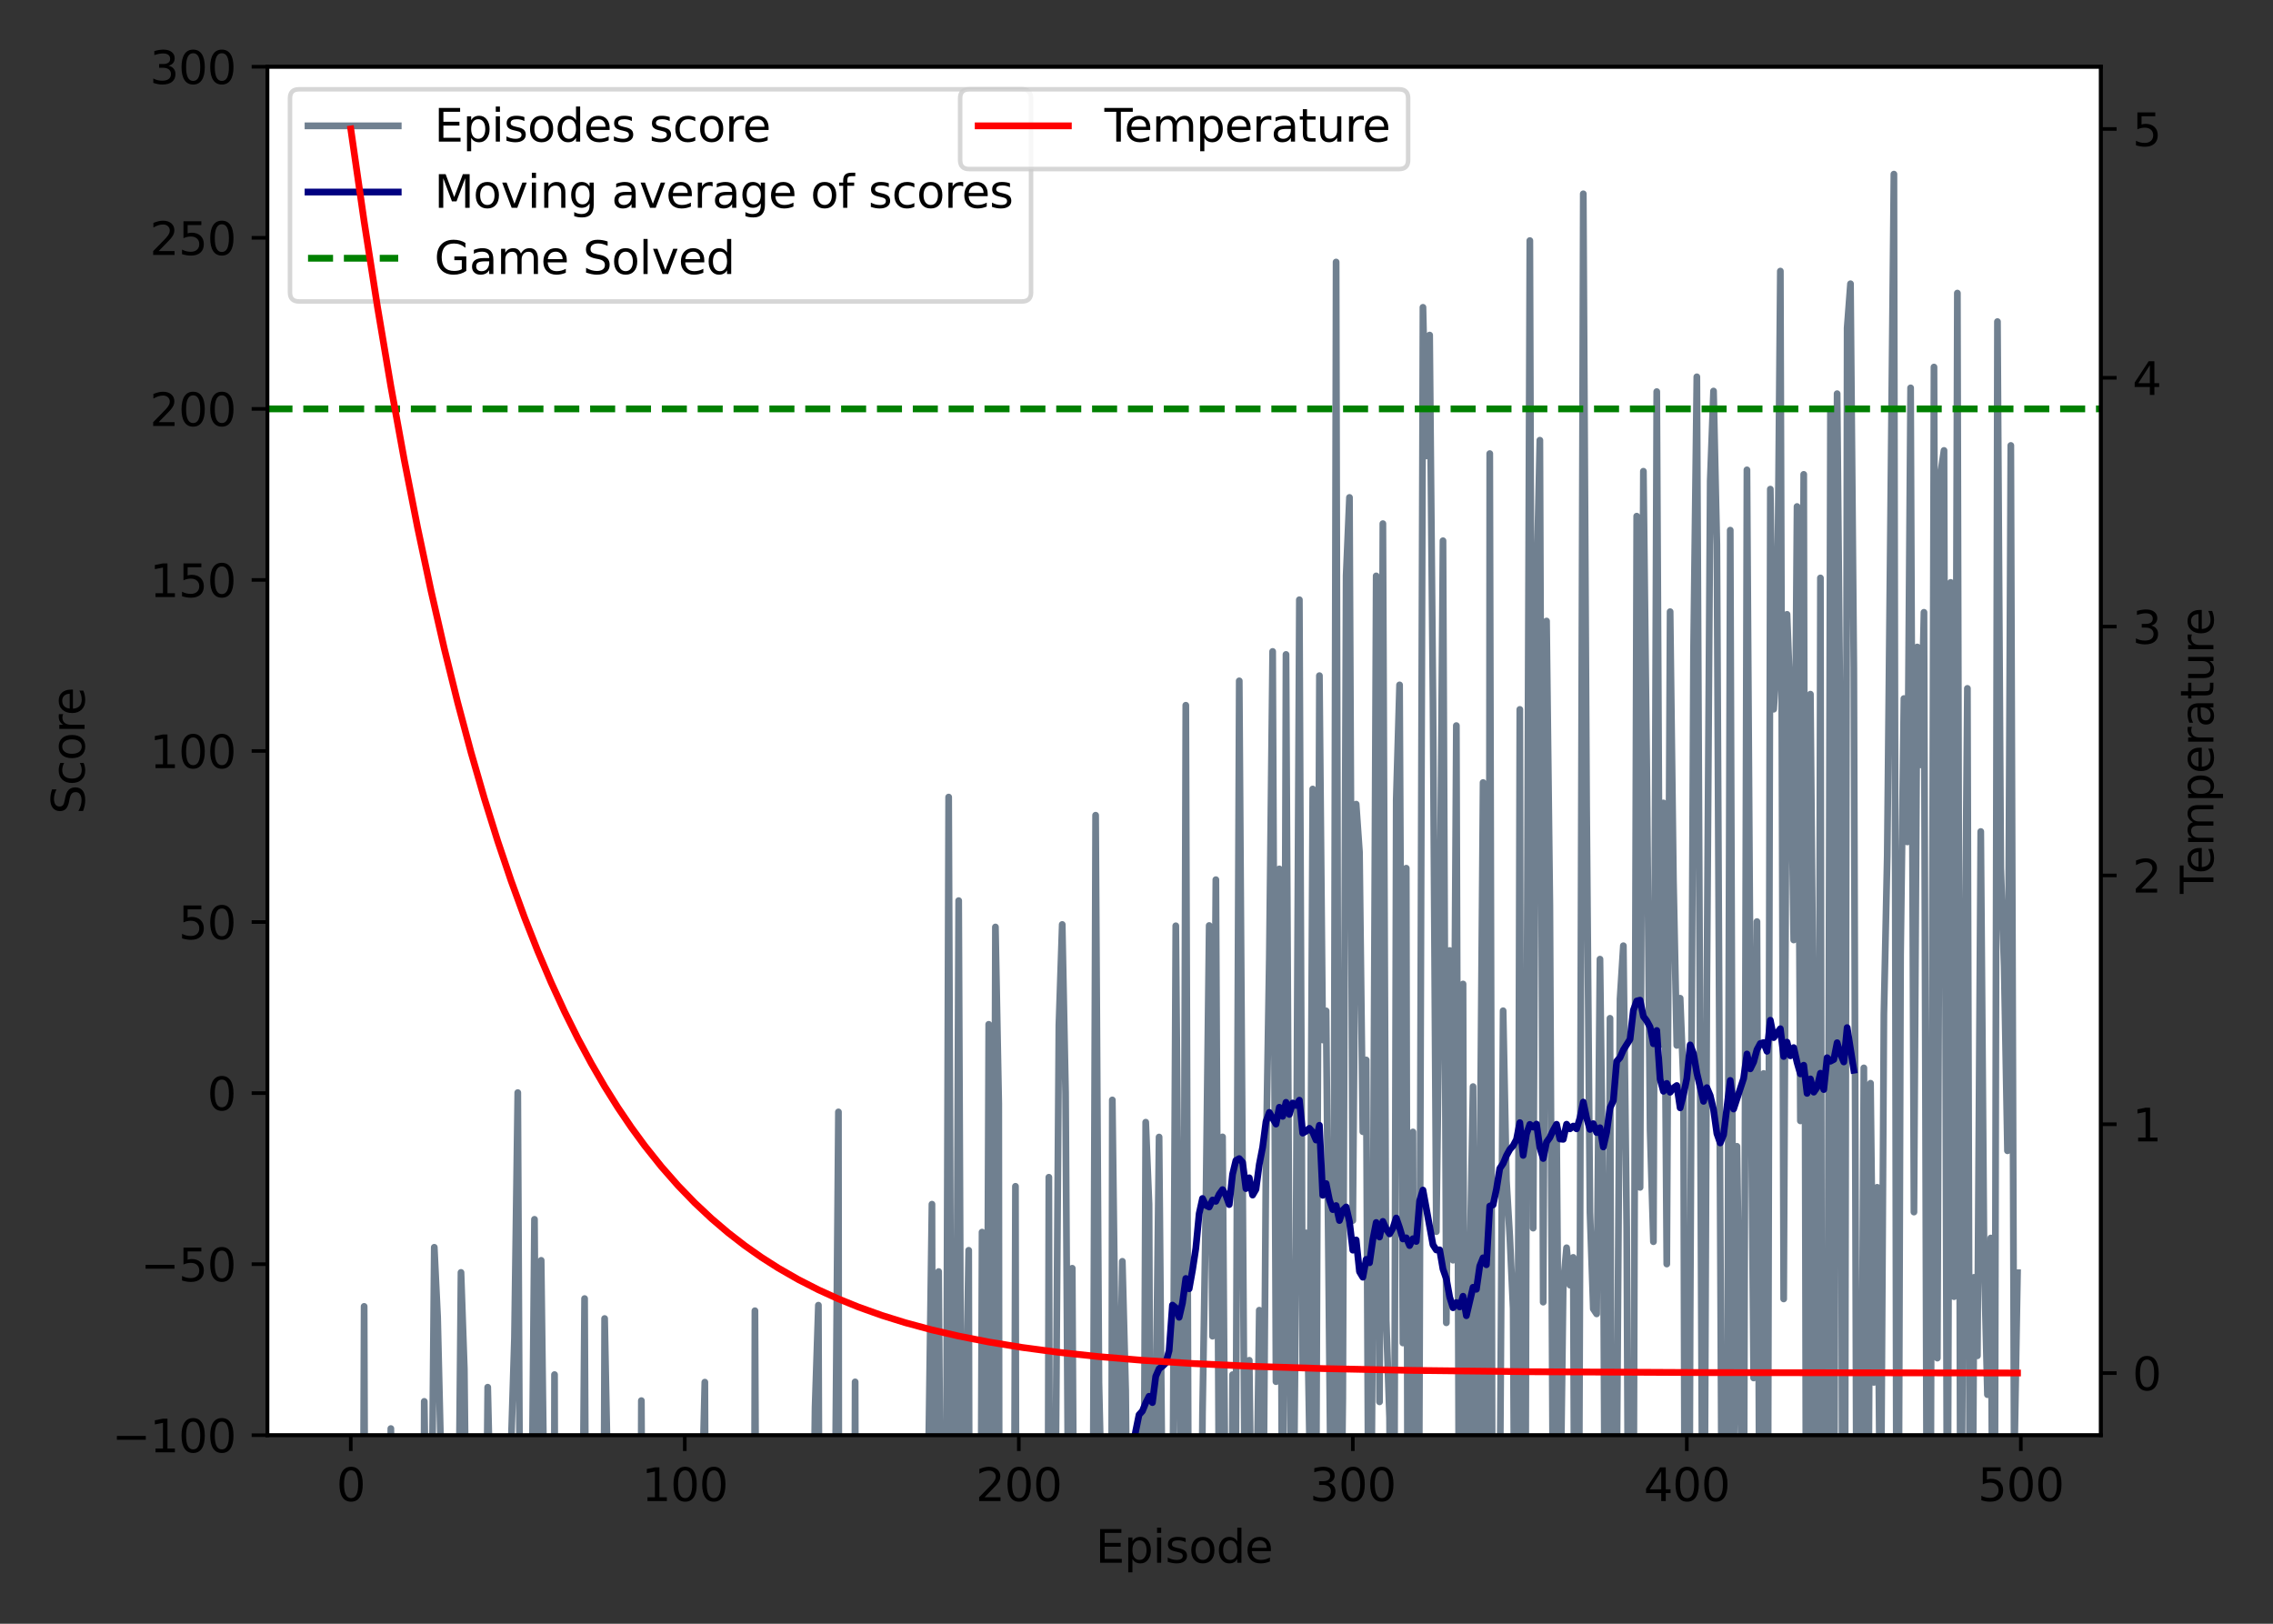 <?xml version="1.0" encoding="utf-8" standalone="no"?>
<!DOCTYPE svg PUBLIC "-//W3C//DTD SVG 1.1//EN"
  "http://www.w3.org/Graphics/SVG/1.1/DTD/svg11.dtd">
<svg xmlns:xlink="http://www.w3.org/1999/xlink" width="504pt" height="360pt" viewBox="0 0 504 360" xmlns="http://www.w3.org/2000/svg" version="1.1">
 <rect x="0" y="0" width="504" height="360" fill="#333333" stroke="none"/>
 <defs>
  <style type="text/css">*{stroke-linejoin: round; stroke-linecap: butt}</style>
 </defs>
 <g id="figure_1">
  <g id="patch_1">
   <path d="M 0 360 
L 504 360 
L 504 0 
L 0 0 
L 0 360 
z
" style="fill: none"/>
  </g>
  <g id="axes_1">
   <g id="patch_2">
    <path d="M 59.3 318.2 
L 465.825 318.2 
L 465.825 14.8 
L 59.3 14.8 
z
" style="fill: #ffffff"/>
   </g>
   <g id="matplotlib.axis_1">
    <g id="xtick_1">
     <g id="line2d_1">
      <defs>
       <path id="m18a183149d" d="M 0 0 
L 0 3.5 
" style="stroke: #000000; stroke-width: 0.8"/>
      </defs>
      <g>
       <use xlink:href="#m18a183149d" x="77.778" y="318.2" style="stroke: #000000; stroke-width: 0.8"/>
      </g>
     </g>
     <g id="text_1">
      <!-- 0 -->
      <g transform="translate(74.597 332.798)scale(0.1 -0.1)">
       <defs>
        <path id="DejaVuSans-30" d="M 2034 4250 
Q 1547 4250 1301 3770 
Q 1056 3291 1056 2328 
Q 1056 1369 1301 889 
Q 1547 409 2034 409 
Q 2525 409 2770 889 
Q 3016 1369 3016 2328 
Q 3016 3291 2770 3770 
Q 2525 4250 2034 4250 
z
M 2034 4750 
Q 2819 4750 3233 4129 
Q 3647 3509 3647 2328 
Q 3647 1150 3233 529 
Q 2819 -91 2034 -91 
Q 1250 -91 836 529 
Q 422 1150 422 2328 
Q 422 3509 836 4129 
Q 1250 4750 2034 4750 
z
" transform="scale(0.016)"/>
       </defs>
       <use xlink:href="#DejaVuSans-30"/>
      </g>
     </g>
    </g>
    <g id="xtick_2">
     <g id="line2d_2">
      <g>
       <use xlink:href="#m18a183149d" x="151.84" y="318.2" style="stroke: #000000; stroke-width: 0.8"/>
      </g>
     </g>
     <g id="text_2">
      <!-- 100 -->
      <g transform="translate(142.296 332.798)scale(0.1 -0.1)">
       <defs>
        <path id="DejaVuSans-31" d="M 794 531 
L 1825 531 
L 1825 4091 
L 703 3866 
L 703 4441 
L 1819 4666 
L 2450 4666 
L 2450 531 
L 3481 531 
L 3481 0 
L 794 0 
L 794 531 
z
" transform="scale(0.016)"/>
       </defs>
       <use xlink:href="#DejaVuSans-31"/>
       <use xlink:href="#DejaVuSans-30" x="63.623"/>
       <use xlink:href="#DejaVuSans-30" x="127.246"/>
      </g>
     </g>
    </g>
    <g id="xtick_3">
     <g id="line2d_3">
      <g>
       <use xlink:href="#m18a183149d" x="225.902" y="318.2" style="stroke: #000000; stroke-width: 0.8"/>
      </g>
     </g>
     <g id="text_3">
      <!-- 200 -->
      <g transform="translate(216.358 332.798)scale(0.1 -0.1)">
       <defs>
        <path id="DejaVuSans-32" d="M 1228 531 
L 3431 531 
L 3431 0 
L 469 0 
L 469 531 
Q 828 903 1448 1529 
Q 2069 2156 2228 2338 
Q 2531 2678 2651 2914 
Q 2772 3150 2772 3378 
Q 2772 3750 2511 3984 
Q 2250 4219 1831 4219 
Q 1534 4219 1204 4116 
Q 875 4013 500 3803 
L 500 4441 
Q 881 4594 1212 4672 
Q 1544 4750 1819 4750 
Q 2544 4750 2975 4387 
Q 3406 4025 3406 3419 
Q 3406 3131 3298 2873 
Q 3191 2616 2906 2266 
Q 2828 2175 2409 1742 
Q 1991 1309 1228 531 
z
" transform="scale(0.016)"/>
       </defs>
       <use xlink:href="#DejaVuSans-32"/>
       <use xlink:href="#DejaVuSans-30" x="63.623"/>
       <use xlink:href="#DejaVuSans-30" x="127.246"/>
      </g>
     </g>
    </g>
    <g id="xtick_4">
     <g id="line2d_4">
      <g>
       <use xlink:href="#m18a183149d" x="299.964" y="318.2" style="stroke: #000000; stroke-width: 0.8"/>
      </g>
     </g>
     <g id="text_4">
      <!-- 300 -->
      <g transform="translate(290.42 332.798)scale(0.1 -0.1)">
       <defs>
        <path id="DejaVuSans-33" d="M 2597 2516 
Q 3050 2419 3304 2112 
Q 3559 1806 3559 1356 
Q 3559 666 3084 287 
Q 2609 -91 1734 -91 
Q 1441 -91 1130 -33 
Q 819 25 488 141 
L 488 750 
Q 750 597 1062 519 
Q 1375 441 1716 441 
Q 2309 441 2620 675 
Q 2931 909 2931 1356 
Q 2931 1769 2642 2001 
Q 2353 2234 1838 2234 
L 1294 2234 
L 1294 2753 
L 1863 2753 
Q 2328 2753 2575 2939 
Q 2822 3125 2822 3475 
Q 2822 3834 2567 4026 
Q 2313 4219 1838 4219 
Q 1578 4219 1281 4162 
Q 984 4106 628 3988 
L 628 4550 
Q 988 4650 1302 4700 
Q 1616 4750 1894 4750 
Q 2613 4750 3031 4423 
Q 3450 4097 3450 3541 
Q 3450 3153 3228 2886 
Q 3006 2619 2597 2516 
z
" transform="scale(0.016)"/>
       </defs>
       <use xlink:href="#DejaVuSans-33"/>
       <use xlink:href="#DejaVuSans-30" x="63.623"/>
       <use xlink:href="#DejaVuSans-30" x="127.246"/>
      </g>
     </g>
    </g>
    <g id="xtick_5">
     <g id="line2d_5">
      <g>
       <use xlink:href="#m18a183149d" x="374.025" y="318.2" style="stroke: #000000; stroke-width: 0.8"/>
      </g>
     </g>
     <g id="text_5">
      <!-- 400 -->
      <g transform="translate(364.482 332.798)scale(0.1 -0.1)">
       <defs>
        <path id="DejaVuSans-34" d="M 2419 4116 
L 825 1625 
L 2419 1625 
L 2419 4116 
z
M 2253 4666 
L 3047 4666 
L 3047 1625 
L 3713 1625 
L 3713 1100 
L 3047 1100 
L 3047 0 
L 2419 0 
L 2419 1100 
L 313 1100 
L 313 1709 
L 2253 4666 
z
" transform="scale(0.016)"/>
       </defs>
       <use xlink:href="#DejaVuSans-34"/>
       <use xlink:href="#DejaVuSans-30" x="63.623"/>
       <use xlink:href="#DejaVuSans-30" x="127.246"/>
      </g>
     </g>
    </g>
    <g id="xtick_6">
     <g id="line2d_6">
      <g>
       <use xlink:href="#m18a183149d" x="448.087" y="318.2" style="stroke: #000000; stroke-width: 0.8"/>
      </g>
     </g>
     <g id="text_6">
      <!-- 500 -->
      <g transform="translate(438.543 332.798)scale(0.1 -0.1)">
       <defs>
        <path id="DejaVuSans-35" d="M 691 4666 
L 3169 4666 
L 3169 4134 
L 1269 4134 
L 1269 2991 
Q 1406 3038 1543 3061 
Q 1681 3084 1819 3084 
Q 2600 3084 3056 2656 
Q 3513 2228 3513 1497 
Q 3513 744 3044 326 
Q 2575 -91 1722 -91 
Q 1428 -91 1123 -41 
Q 819 9 494 109 
L 494 744 
Q 775 591 1075 516 
Q 1375 441 1709 441 
Q 2250 441 2565 725 
Q 2881 1009 2881 1497 
Q 2881 1984 2565 2268 
Q 2250 2553 1709 2553 
Q 1456 2553 1204 2497 
Q 953 2441 691 2322 
L 691 4666 
z
" transform="scale(0.016)"/>
       </defs>
       <use xlink:href="#DejaVuSans-35"/>
       <use xlink:href="#DejaVuSans-30" x="63.623"/>
       <use xlink:href="#DejaVuSans-30" x="127.246"/>
      </g>
     </g>
    </g>
    <g id="text_7">
     <!-- Episode -->
     <g transform="translate(242.925 346.477)scale(0.1 -0.1)">
      <defs>
       <path id="DejaVuSans-45" d="M 628 4666 
L 3578 4666 
L 3578 4134 
L 1259 4134 
L 1259 2753 
L 3481 2753 
L 3481 2222 
L 1259 2222 
L 1259 531 
L 3634 531 
L 3634 0 
L 628 0 
L 628 4666 
z
" transform="scale(0.016)"/>
       <path id="DejaVuSans-70" d="M 1159 525 
L 1159 -1331 
L 581 -1331 
L 581 3500 
L 1159 3500 
L 1159 2969 
Q 1341 3281 1617 3432 
Q 1894 3584 2278 3584 
Q 2916 3584 3314 3078 
Q 3713 2572 3713 1747 
Q 3713 922 3314 415 
Q 2916 -91 2278 -91 
Q 1894 -91 1617 61 
Q 1341 213 1159 525 
z
M 3116 1747 
Q 3116 2381 2855 2742 
Q 2594 3103 2138 3103 
Q 1681 3103 1420 2742 
Q 1159 2381 1159 1747 
Q 1159 1113 1420 752 
Q 1681 391 2138 391 
Q 2594 391 2855 752 
Q 3116 1113 3116 1747 
z
" transform="scale(0.016)"/>
       <path id="DejaVuSans-69" d="M 603 3500 
L 1178 3500 
L 1178 0 
L 603 0 
L 603 3500 
z
M 603 4863 
L 1178 4863 
L 1178 4134 
L 603 4134 
L 603 4863 
z
" transform="scale(0.016)"/>
       <path id="DejaVuSans-73" d="M 2834 3397 
L 2834 2853 
Q 2591 2978 2328 3040 
Q 2066 3103 1784 3103 
Q 1356 3103 1142 2972 
Q 928 2841 928 2578 
Q 928 2378 1081 2264 
Q 1234 2150 1697 2047 
L 1894 2003 
Q 2506 1872 2764 1633 
Q 3022 1394 3022 966 
Q 3022 478 2636 193 
Q 2250 -91 1575 -91 
Q 1294 -91 989 -36 
Q 684 19 347 128 
L 347 722 
Q 666 556 975 473 
Q 1284 391 1588 391 
Q 1994 391 2212 530 
Q 2431 669 2431 922 
Q 2431 1156 2273 1281 
Q 2116 1406 1581 1522 
L 1381 1569 
Q 847 1681 609 1914 
Q 372 2147 372 2553 
Q 372 3047 722 3315 
Q 1072 3584 1716 3584 
Q 2034 3584 2315 3537 
Q 2597 3491 2834 3397 
z
" transform="scale(0.016)"/>
       <path id="DejaVuSans-6f" d="M 1959 3097 
Q 1497 3097 1228 2736 
Q 959 2375 959 1747 
Q 959 1119 1226 758 
Q 1494 397 1959 397 
Q 2419 397 2687 759 
Q 2956 1122 2956 1747 
Q 2956 2369 2687 2733 
Q 2419 3097 1959 3097 
z
M 1959 3584 
Q 2709 3584 3137 3096 
Q 3566 2609 3566 1747 
Q 3566 888 3137 398 
Q 2709 -91 1959 -91 
Q 1206 -91 779 398 
Q 353 888 353 1747 
Q 353 2609 779 3096 
Q 1206 3584 1959 3584 
z
" transform="scale(0.016)"/>
       <path id="DejaVuSans-64" d="M 2906 2969 
L 2906 4863 
L 3481 4863 
L 3481 0 
L 2906 0 
L 2906 525 
Q 2725 213 2448 61 
Q 2172 -91 1784 -91 
Q 1150 -91 751 415 
Q 353 922 353 1747 
Q 353 2572 751 3078 
Q 1150 3584 1784 3584 
Q 2172 3584 2448 3432 
Q 2725 3281 2906 2969 
z
M 947 1747 
Q 947 1113 1208 752 
Q 1469 391 1925 391 
Q 2381 391 2643 752 
Q 2906 1113 2906 1747 
Q 2906 2381 2643 2742 
Q 2381 3103 1925 3103 
Q 1469 3103 1208 2742 
Q 947 2381 947 1747 
z
" transform="scale(0.016)"/>
       <path id="DejaVuSans-65" d="M 3597 1894 
L 3597 1613 
L 953 1613 
Q 991 1019 1311 708 
Q 1631 397 2203 397 
Q 2534 397 2845 478 
Q 3156 559 3463 722 
L 3463 178 
Q 3153 47 2828 -22 
Q 2503 -91 2169 -91 
Q 1331 -91 842 396 
Q 353 884 353 1716 
Q 353 2575 817 3079 
Q 1281 3584 2069 3584 
Q 2775 3584 3186 3129 
Q 3597 2675 3597 1894 
z
M 3022 2063 
Q 3016 2534 2758 2815 
Q 2500 3097 2075 3097 
Q 1594 3097 1305 2825 
Q 1016 2553 972 2059 
L 3022 2063 
z
" transform="scale(0.016)"/>
      </defs>
      <use xlink:href="#DejaVuSans-45"/>
      <use xlink:href="#DejaVuSans-70" x="63.184"/>
      <use xlink:href="#DejaVuSans-69" x="126.66"/>
      <use xlink:href="#DejaVuSans-73" x="154.443"/>
      <use xlink:href="#DejaVuSans-6f" x="206.543"/>
      <use xlink:href="#DejaVuSans-64" x="267.725"/>
      <use xlink:href="#DejaVuSans-65" x="331.201"/>
     </g>
    </g>
   </g>
   <g id="matplotlib.axis_2">
    <g id="ytick_1">
     <g id="line2d_7">
      <defs>
       <path id="m8d5de3583f" d="M 0 0 
L -3.5 0 
" style="stroke: #000000; stroke-width: 0.8"/>
      </defs>
      <g>
       <use xlink:href="#m8d5de3583f" x="59.3" y="318.2" style="stroke: #000000; stroke-width: 0.8"/>
      </g>
     </g>
     <g id="text_8">
      <!-- −100 -->
      <g transform="translate(24.833 321.999)scale(0.1 -0.1)">
       <defs>
        <path id="DejaVuSans-2212" d="M 678 2272 
L 4684 2272 
L 4684 1741 
L 678 1741 
L 678 2272 
z
" transform="scale(0.016)"/>
       </defs>
       <use xlink:href="#DejaVuSans-2212"/>
       <use xlink:href="#DejaVuSans-31" x="83.789"/>
       <use xlink:href="#DejaVuSans-30" x="147.412"/>
       <use xlink:href="#DejaVuSans-30" x="211.035"/>
      </g>
     </g>
    </g>
    <g id="ytick_2">
     <g id="line2d_8">
      <g>
       <use xlink:href="#m8d5de3583f" x="59.3" y="280.275" style="stroke: #000000; stroke-width: 0.8"/>
      </g>
     </g>
     <g id="text_9">
      <!-- −50 -->
      <g transform="translate(31.195 284.074)scale(0.1 -0.1)">
       <use xlink:href="#DejaVuSans-2212"/>
       <use xlink:href="#DejaVuSans-35" x="83.789"/>
       <use xlink:href="#DejaVuSans-30" x="147.412"/>
      </g>
     </g>
    </g>
    <g id="ytick_3">
     <g id="line2d_9">
      <g>
       <use xlink:href="#m8d5de3583f" x="59.3" y="242.35" style="stroke: #000000; stroke-width: 0.8"/>
      </g>
     </g>
     <g id="text_10">
      <!-- 0 -->
      <g transform="translate(45.938 246.149)scale(0.1 -0.1)">
       <use xlink:href="#DejaVuSans-30"/>
      </g>
     </g>
    </g>
    <g id="ytick_4">
     <g id="line2d_10">
      <g>
       <use xlink:href="#m8d5de3583f" x="59.3" y="204.425" style="stroke: #000000; stroke-width: 0.8"/>
      </g>
     </g>
     <g id="text_11">
      <!-- 50 -->
      <g transform="translate(39.575 208.224)scale(0.1 -0.1)">
       <use xlink:href="#DejaVuSans-35"/>
       <use xlink:href="#DejaVuSans-30" x="63.623"/>
      </g>
     </g>
    </g>
    <g id="ytick_5">
     <g id="line2d_11">
      <g>
       <use xlink:href="#m8d5de3583f" x="59.3" y="166.5" style="stroke: #000000; stroke-width: 0.8"/>
      </g>
     </g>
     <g id="text_12">
      <!-- 100 -->
      <g transform="translate(33.212 170.299)scale(0.1 -0.1)">
       <use xlink:href="#DejaVuSans-31"/>
       <use xlink:href="#DejaVuSans-30" x="63.623"/>
       <use xlink:href="#DejaVuSans-30" x="127.246"/>
      </g>
     </g>
    </g>
    <g id="ytick_6">
     <g id="line2d_12">
      <g>
       <use xlink:href="#m8d5de3583f" x="59.3" y="128.575" style="stroke: #000000; stroke-width: 0.8"/>
      </g>
     </g>
     <g id="text_13">
      <!-- 150 -->
      <g transform="translate(33.212 132.374)scale(0.1 -0.1)">
       <use xlink:href="#DejaVuSans-31"/>
       <use xlink:href="#DejaVuSans-35" x="63.623"/>
       <use xlink:href="#DejaVuSans-30" x="127.246"/>
      </g>
     </g>
    </g>
    <g id="ytick_7">
     <g id="line2d_13">
      <g>
       <use xlink:href="#m8d5de3583f" x="59.3" y="90.65" style="stroke: #000000; stroke-width: 0.8"/>
      </g>
     </g>
     <g id="text_14">
      <!-- 200 -->
      <g transform="translate(33.212 94.449)scale(0.1 -0.1)">
       <use xlink:href="#DejaVuSans-32"/>
       <use xlink:href="#DejaVuSans-30" x="63.623"/>
       <use xlink:href="#DejaVuSans-30" x="127.246"/>
      </g>
     </g>
    </g>
    <g id="ytick_8">
     <g id="line2d_14">
      <g>
       <use xlink:href="#m8d5de3583f" x="59.3" y="52.725" style="stroke: #000000; stroke-width: 0.8"/>
      </g>
     </g>
     <g id="text_15">
      <!-- 250 -->
      <g transform="translate(33.212 56.524)scale(0.1 -0.1)">
       <use xlink:href="#DejaVuSans-32"/>
       <use xlink:href="#DejaVuSans-35" x="63.623"/>
       <use xlink:href="#DejaVuSans-30" x="127.246"/>
      </g>
     </g>
    </g>
    <g id="ytick_9">
     <g id="line2d_15">
      <g>
       <use xlink:href="#m8d5de3583f" x="59.3" y="14.8" style="stroke: #000000; stroke-width: 0.8"/>
      </g>
     </g>
     <g id="text_16">
      <!-- 300 -->
      <g transform="translate(33.212 18.599)scale(0.1 -0.1)">
       <use xlink:href="#DejaVuSans-33"/>
       <use xlink:href="#DejaVuSans-30" x="63.623"/>
       <use xlink:href="#DejaVuSans-30" x="127.246"/>
      </g>
     </g>
    </g>
    <g id="text_17">
     <!-- Score -->
     <g transform="translate(18.753 180.502)rotate(-90)scale(0.1 -0.1)">
      <defs>
       <path id="DejaVuSans-53" d="M 3425 4513 
L 3425 3897 
Q 3066 4069 2747 4153 
Q 2428 4238 2131 4238 
Q 1616 4238 1336 4038 
Q 1056 3838 1056 3469 
Q 1056 3159 1242 3001 
Q 1428 2844 1947 2747 
L 2328 2669 
Q 3034 2534 3370 2195 
Q 3706 1856 3706 1288 
Q 3706 609 3251 259 
Q 2797 -91 1919 -91 
Q 1588 -91 1214 -16 
Q 841 59 441 206 
L 441 856 
Q 825 641 1194 531 
Q 1563 422 1919 422 
Q 2459 422 2753 634 
Q 3047 847 3047 1241 
Q 3047 1584 2836 1778 
Q 2625 1972 2144 2069 
L 1759 2144 
Q 1053 2284 737 2584 
Q 422 2884 422 3419 
Q 422 4038 858 4394 
Q 1294 4750 2059 4750 
Q 2388 4750 2728 4690 
Q 3069 4631 3425 4513 
z
" transform="scale(0.016)"/>
       <path id="DejaVuSans-63" d="M 3122 3366 
L 3122 2828 
Q 2878 2963 2633 3030 
Q 2388 3097 2138 3097 
Q 1578 3097 1268 2742 
Q 959 2388 959 1747 
Q 959 1106 1268 751 
Q 1578 397 2138 397 
Q 2388 397 2633 464 
Q 2878 531 3122 666 
L 3122 134 
Q 2881 22 2623 -34 
Q 2366 -91 2075 -91 
Q 1284 -91 818 406 
Q 353 903 353 1747 
Q 353 2603 823 3093 
Q 1294 3584 2113 3584 
Q 2378 3584 2631 3529 
Q 2884 3475 3122 3366 
z
" transform="scale(0.016)"/>
       <path id="DejaVuSans-72" d="M 2631 2963 
Q 2534 3019 2420 3045 
Q 2306 3072 2169 3072 
Q 1681 3072 1420 2755 
Q 1159 2438 1159 1844 
L 1159 0 
L 581 0 
L 581 3500 
L 1159 3500 
L 1159 2956 
Q 1341 3275 1631 3429 
Q 1922 3584 2338 3584 
Q 2397 3584 2469 3576 
Q 2541 3569 2628 3553 
L 2631 2963 
z
" transform="scale(0.016)"/>
      </defs>
      <use xlink:href="#DejaVuSans-53"/>
      <use xlink:href="#DejaVuSans-63" x="63.477"/>
      <use xlink:href="#DejaVuSans-6f" x="118.457"/>
      <use xlink:href="#DejaVuSans-72" x="179.639"/>
      <use xlink:href="#DejaVuSans-65" x="218.502"/>
     </g>
    </g>
   </g>
   <g id="line2d_16">
    <path d="M 79.174 361 
L 79.26 325.734 
L 79.432 361 
M 80.46 361 
L 80.741 289.642 
L 80.978 361 
M 82.109 361 
L 82.222 333.755 
L 82.323 361 
M 83.941 361 
L 84.444 357.832 
L 84.467 361 
M 86.387 361 
L 86.666 316.728 
L 87.016 361 
M 90.237 361 
L 90.369 341.796 
L 90.903 361 
M 93.899 361 
L 94.072 310.702 
L 94.798 361 
M 94.977 361 
L 95.553 357.513 
L 96.294 276.536 
L 97.034 292.031 
L 97.775 323.285 
L 98.516 343.147 
L 98.764 361 
M 101.488 361 
L 102.219 282.111 
L 102.959 303.48 
L 103.567 361 
M 107.64 361 
L 108.144 307.557 
L 108.884 339.573 
L 109.625 335.179 
L 110.262 361 
M 113.141 361 
L 113.328 320.589 
L 114.069 296.653 
L 114.809 242.242 
L 115.389 361 
M 116.665 361 
L 117.031 355.992 
L 117.772 350.578 
L 118.512 270.338 
L 119.115 361 
M 119.403 361 
L 119.994 279.432 
L 121.001 361 
M 122.844 361 
L 122.956 304.764 
L 123.099 361 
M 124.408 361 
L 124.437 351.481 
L 125.178 322.25 
L 125.479 361 
M 129.033 361 
L 129.622 287.907 
L 129.974 361 
M 131.733 361 
L 131.843 349.567 
L 131.855 361 
M 133.818 361 
L 134.065 292.331 
L 134.806 330.098 
L 134.916 361 
M 136.162 361 
L 136.287 325.096 
L 136.458 361 
M 142.046 361 
L 142.212 310.532 
L 142.483 361 
M 145.896 361 
L 145.915 343.065 
L 145.993 361 
M 148.129 361 
L 148.137 354.67 
L 148.168 361 
M 150.338 361 
L 150.359 353.777 
L 150.383 361 
M 154.839 361 
L 155.543 336.328 
L 156.284 306.437 
L 156.504 361 
M 167.23 361 
L 167.393 290.603 
L 167.718 361 
M 175.507 361 
L 175.54 356.095 
L 175.821 361 
M 180.111 361 
L 180.724 312.078 
L 181.465 289.374 
L 181.716 361 
M 185.065 361 
L 185.168 334.382 
L 185.909 246.522 
L 186.024 361 
M 189.433 361 
L 189.612 306.378 
L 189.745 361 
M 191.788 361 
L 191.834 326.065 
L 192.221 361 
M 194.009 361 
L 194.055 352.241 
L 194.426 361 
M 199.936 361 
L 199.98 347.778 
L 200.044 361 
M 203.636 361 
L 203.683 353.514 
L 203.695 361 
M 205.139 361 
L 205.165 343.89 
L 205.905 321.14 
L 206.646 266.981 
L 206.866 361 
M 207.932 361 
L 208.127 281.913 
L 208.709 361 
M 209.714 361 
L 210.349 176.72 
L 211.082 361 
M 211.857 361 
L 212.571 199.68 
L 213.261 361 
M 213.479 361 
L 214.052 320.55 
L 214.793 277.207 
L 214.977 361 
M 217.416 361 
L 217.755 273.174 
L 218.235 361 
M 218.691 361 
L 219.236 227.101 
L 219.73 361 
M 220.2 361 
L 220.718 205.524 
L 221.458 244.695 
L 221.579 361 
M 222.939 361 
L 222.939 360.322 
L 222.963 361 
M 224.822 361 
L 225.161 263.016 
L 225.333 361 
M 230.937 361 
L 231.086 322.697 
L 231.206 361 
M 232.319 361 
L 232.567 261.007 
L 232.796 361 
M 233.962 361 
L 234.049 331.187 
L 234.789 227.331 
L 235.53 204.966 
L 236.271 242.398 
L 237.011 359.301 
L 237.752 281.183 
L 238.205 361 
M 238.924 361 
L 239.233 324.718 
L 239.418 361 
M 240.65 361 
L 240.714 350.667 
L 240.745 361 
M 242.273 361 
L 242.936 180.745 
L 243.677 306.542 
L 244.417 339.107 
L 244.461 361 
M 246.424 361 
L 246.639 243.869 
L 247.38 304.557 
L 248.12 325.179 
L 248.861 279.649 
L 249.602 308.291 
L 250.093 361 
M 250.84 361 
L 251.083 347.93 
L 251.154 361 
M 252.36 361 
L 252.564 314.042 
L 252.932 361 
M 253.525 361 
L 254.045 248.803 
L 254.786 267.031 
L 255.187 361 
M 255.994 361 
L 256.267 314.59 
L 257.008 252.092 
L 257.748 336.431 
L 257.85 361 
M 259.918 361 
L 259.97 345.692 
L 260.711 205.258 
L 262.029 361 
M 262.261 361 
L 262.933 156.361 
L 263.598 361 
M 266.242 361 
L 266.636 313.332 
L 267.377 267.62 
L 268.117 205.198 
L 268.858 296.252 
L 269.598 195.036 
L 270.339 343.57 
L 271.08 252.062 
L 271.863 361 
M 273.102 361 
L 273.301 304.775 
L 274.042 318.729 
L 274.783 150.953 
L 276.199 361 
M 276.366 361 
L 277.005 301.586 
L 277.741 361 
M 277.759 361 
L 278.486 345.169 
L 279.226 290.484 
L 279.967 358.827 
L 280.708 257.89 
L 281.448 212.226 
L 282.189 144.433 
L 282.929 306.328 
L 283.67 192.645 
L 284.389 361 
M 284.428 361 
L 285.151 145.101 
L 285.892 287.767 
L 286.607 361 
M 286.655 361 
L 287.373 276.455 
L 288.114 132.966 
L 288.854 303.279 
L 289.595 273.346 
L 290.336 318.102 
L 291.076 174.931 
L 291.817 337.031 
L 292.558 149.801 
L 293.298 230.577 
L 294.039 224.115 
L 295.344 361 
M 295.563 361 
L 296.261 58.094 
L 296.966 361 
M 297.171 361 
L 297.742 310.218 
L 298.482 127.663 
L 299.223 110.288 
L 299.964 270.605 
L 300.704 178.288 
L 301.445 188.887 
L 302.186 250.918 
L 302.926 234.999 
L 303.531 361 
M 303.87 361 
L 304.407 286.282 
L 305.148 127.683 
L 305.889 310.801 
L 306.629 116.098 
L 307.37 292.671 
L 308.11 314.317 
L 308.356 361 
M 309.102 361 
L 309.592 177.318 
L 310.332 151.848 
L 311.073 297.756 
L 311.814 192.49 
L 312.159 361 
M 313.025 361 
L 313.295 250.967 
L 313.631 361 
M 314.537 361 
L 314.776 297.888 
L 315.517 68.136 
L 316.257 101.082 
L 316.998 74.287 
L 317.739 155.553 
L 318.479 273.067 
L 319.22 213.317 
L 319.96 119.885 
L 320.701 293.279 
L 321.442 210.735 
L 322.182 279.403 
L 322.923 160.872 
L 323.568 361 
M 323.791 361 
L 324.404 218.162 
L 324.782 361 
M 325.616 361 
L 325.885 282.518 
L 326.626 240.911 
L 327.366 361 
M 327.367 361 
L 328.848 173.493 
L 329.032 361 
M 330.095 361 
L 330.329 100.568 
L 330.962 361 
M 332.287 361 
L 332.551 335.075 
L 333.291 224.095 
L 334.032 261.722 
L 334.773 274.178 
L 335.513 290.154 
L 335.898 361 
M 336.435 361 
L 336.995 157.287 
L 337.399 361 
M 338.183 361 
L 338.476 250.518 
L 339.216 53.342 
L 339.957 272.29 
L 340.698 131.609 
L 341.438 97.598 
L 342.179 288.701 
L 342.92 137.688 
L 343.66 200.748 
L 344.401 346.676 
L 345.141 249.688 
L 345.882 343.53 
L 346.623 284.797 
L 347.363 276.642 
L 348.104 284.923 
L 348.844 278.776 
L 349.151 361 
M 350.024 361 
L 350.326 281.263 
L 351.066 42.971 
L 351.807 178.609 
L 352.548 268.747 
L 353.288 290.197 
L 354.029 291.302 
L 354.769 212.655 
L 355.51 271.87 
L 355.935 361 
M 356.494 361 
L 356.991 225.767 
L 357.361 361 
M 358.333 361 
L 358.472 329.649 
L 359.213 221.481 
L 359.954 209.678 
L 360.694 272.047 
L 361.101 361 
M 362.085 361 
L 362.176 350.766 
L 362.916 114.439 
L 363.657 263.256 
L 364.397 104.481 
L 365.138 169.56 
L 365.879 250.521 
L 366.619 275.298 
L 367.36 86.824 
L 368.101 231.615 
L 368.841 178.018 
L 369.582 280.247 
L 370.322 135.613 
L 371.063 195.154 
L 371.804 231.778 
L 372.544 221.314 
L 373.285 239.899 
L 373.605 361 
M 374.543 361 
L 374.766 292.515 
L 375.507 144.717 
L 376.247 83.542 
L 377.579 361 
M 377.861 361 
L 378.469 218.872 
L 379.21 106.644 
L 379.95 86.696 
L 380.691 120.768 
L 381.883 361 
M 382.754 361 
L 382.913 346.902 
L 383.653 117.543 
L 384.394 327.876 
L 385.135 254.147 
L 386.616 357.656 
L 387.357 104.172 
L 388.097 219.52 
L 388.838 305.514 
L 389.578 204.323 
L 390.207 361 
M 390.456 361 
L 391.06 237.997 
L 391.544 361 
M 391.952 361 
L 392.541 108.449 
L 393.282 157.244 
L 394.022 146.027 
L 394.763 60.103 
L 395.503 287.988 
L 396.244 136.211 
L 396.985 155.708 
L 397.725 208.401 
L 398.466 112.298 
L 399.206 248.511 
L 399.947 105.175 
L 400.507 361 
M 400.899 361 
L 401.428 153.905 
L 402.169 237.432 
L 402.629 361 
M 403.09 361 
L 403.65 128.136 
L 403.996 361 
M 405.143 361 
L 405.872 90.893 
L 406.568 361 
M 406.656 361 
L 407.353 87.283 
L 408.094 168.88 
L 408.552 361 
M 409.05 361 
L 409.575 72.72 
L 410.316 62.913 
L 411.056 148.025 
L 411.714 361 
M 412.538 361 
L 413.278 236.764 
L 413.844 361 
M 414.197 361 
L 414.759 240.164 
L 415.5 306.486 
L 416.241 263.235 
L 416.981 351.67 
L 417.722 224.86 
L 418.463 189.73 
L 419.944 38.607 
L 420.547 361 
M 420.929 361 
L 421.425 211.634 
L 422.166 154.872 
L 422.906 186.66 
L 423.647 85.995 
L 424.387 268.726 
L 425.128 143.442 
L 425.869 169.573 
L 426.609 135.755 
L 427.298 361 
M 427.644 361 
L 428.091 335.163 
L 428.831 81.378 
L 429.572 301.107 
L 430.312 104.846 
L 431.053 99.87 
L 431.775 361 
M 431.815 361 
L 432.534 129.129 
L 433.275 287.482 
L 434.015 64.979 
L 434.728 361 
M 434.822 361 
L 435.497 239.179 
L 436.237 152.625 
L 436.821 361 
M 437.288 361 
L 437.719 283.205 
L 438.459 300.594 
L 439.2 184.356 
L 439.94 279.289 
L 440.681 309.21 
L 441.422 274.482 
L 441.916 361 
M 442.258 361 
L 442.903 71.301 
L 443.644 192.434 
L 444.384 214.271 
L 445.125 255.14 
L 445.865 98.763 
L 446.606 325.877 
L 447.347 282.179 
L 447.347 282.179 
" clip-path="url(#p4622e2d6ec)" style="fill: none; stroke: #708090; stroke-width: 1.5; stroke-linecap: square"/>
   </g>
   <g id="line2d_17">
    <path d="M 232.049 361 
L 232.567 357.317 
L 233.308 355.998 
L 234.049 351.167 
L 234.789 349.585 
L 235.53 352.07 
L 236.271 358.239 
L 237.011 359.486 
L 237.752 358.675 
L 239.233 353.084 
L 239.974 353.999 
L 240.714 350.633 
L 241.455 350.846 
L 242.196 345.794 
L 242.936 343.96 
L 243.677 347.521 
L 244.417 346.548 
L 245.158 344.011 
L 245.899 332.761 
L 246.639 325.947 
L 247.38 324.922 
L 248.12 326.152 
L 248.861 322.55 
L 249.602 322.713 
L 250.342 323.819 
L 251.083 321.592 
L 251.824 317.292 
L 252.564 313.666 
L 253.305 312.853 
L 254.045 311.044 
L 254.786 309.567 
L 255.527 310.967 
L 256.267 305.152 
L 257.008 303.472 
L 257.748 302.912 
L 258.489 302.191 
L 259.23 299.46 
L 259.97 289.352 
L 260.711 289.96 
L 261.452 292.059 
L 262.192 288.887 
L 262.933 283.451 
L 263.673 285.736 
L 264.414 281.617 
L 265.155 276.749 
L 265.895 269.072 
L 266.636 265.715 
L 267.377 267.234 
L 268.117 267.608 
L 268.858 266.057 
L 269.598 266.348 
L 270.339 264.77 
L 271.08 263.752 
L 271.82 264.997 
L 272.561 267.07 
L 273.301 260.349 
L 274.042 257.29 
L 274.783 256.871 
L 275.523 257.701 
L 276.264 263.52 
L 277.005 261.13 
L 277.745 264.962 
L 278.486 263.694 
L 279.226 258.153 
L 279.967 254.365 
L 280.708 248.674 
L 281.448 246.628 
L 282.929 249.222 
L 283.67 245.493 
L 284.411 247.506 
L 285.151 244.4 
L 285.892 247.086 
L 286.633 244.548 
L 287.373 245.088 
L 288.114 243.922 
L 288.854 251.223 
L 289.595 250.808 
L 290.336 250.159 
L 291.076 251.018 
L 291.817 252.758 
L 292.558 249.488 
L 293.298 265.008 
L 294.039 262.407 
L 294.779 266.03 
L 295.52 268.18 
L 296.261 267.283 
L 297.001 270.603 
L 297.742 268.316 
L 298.482 267.595 
L 299.223 270.845 
L 299.964 277.173 
L 300.704 274.907 
L 301.445 281.943 
L 302.186 283.176 
L 302.926 279.224 
L 303.667 279.97 
L 304.407 274.816 
L 305.148 271.042 
L 305.889 274.262 
L 306.629 270.8 
L 307.37 272.493 
L 308.11 273.573 
L 308.851 272.281 
L 309.592 270.046 
L 310.332 272.195 
L 311.073 274.691 
L 311.814 274.434 
L 312.554 276.16 
L 313.295 274.636 
L 314.035 275.242 
L 314.776 266.238 
L 315.517 263.852 
L 317.739 275.987 
L 318.479 277.129 
L 319.22 277.105 
L 319.96 281.38 
L 320.701 283.497 
L 321.442 287.564 
L 322.182 289.943 
L 322.923 288.784 
L 323.663 289.76 
L 324.404 287.389 
L 325.145 291.708 
L 326.626 285.401 
L 327.367 285.848 
L 328.107 280.717 
L 328.848 278.869 
L 329.588 280.409 
L 330.329 267.399 
L 331.07 267.124 
L 331.81 263.652 
L 332.551 259.056 
L 333.291 257.959 
L 334.032 256.19 
L 334.773 254.858 
L 335.513 254.01 
L 336.254 252.634 
L 336.995 248.897 
L 337.735 256.158 
L 338.476 251.406 
L 339.216 249.29 
L 339.957 249.894 
L 340.698 249.221 
L 341.438 254.426 
L 342.179 256.851 
L 342.92 253.21 
L 343.66 252.19 
L 344.401 250.591 
L 345.141 249.266 
L 345.882 252.527 
L 346.623 252.595 
L 347.363 249.25 
L 348.104 250.274 
L 348.844 249.659 
L 349.585 250.273 
L 350.326 247.883 
L 351.066 244.341 
L 351.807 247.872 
L 352.548 250.41 
L 353.288 249.121 
L 354.029 251.096 
L 354.769 250.03 
L 355.51 254.296 
L 356.251 251.027 
L 356.991 245.631 
L 357.732 244.036 
L 358.472 235.306 
L 359.213 234.473 
L 359.954 232.767 
L 361.435 230.415 
L 362.176 223.979 
L 362.916 221.934 
L 363.657 221.749 
L 364.397 225.352 
L 365.138 226.341 
L 365.879 227.698 
L 366.619 231.411 
L 367.36 228.468 
L 368.101 239.278 
L 368.841 241.949 
L 369.582 240.206 
L 370.322 242.164 
L 371.063 241.197 
L 371.804 240.672 
L 372.544 245.622 
L 373.285 242.65 
L 374.025 239.111 
L 374.766 231.665 
L 375.507 233.57 
L 376.247 237.898 
L 377.729 244.176 
L 378.469 241.142 
L 379.21 242.894 
L 379.95 246.026 
L 380.691 251.326 
L 381.432 253.407 
L 382.172 251.593 
L 383.653 239.544 
L 384.394 245.882 
L 386.616 239.115 
L 387.357 233.682 
L 388.097 236.973 
L 388.838 235.452 
L 389.578 232.733 
L 390.319 231.362 
L 391.06 231.142 
L 391.8 233.086 
L 392.541 226.195 
L 393.282 230.048 
L 394.763 228.077 
L 395.503 234.231 
L 396.244 231.054 
L 396.985 234.08 
L 397.725 232.265 
L 398.466 235.553 
L 399.206 238.091 
L 399.947 236.173 
L 400.688 242.411 
L 401.428 239.207 
L 402.169 242.141 
L 402.91 241.079 
L 403.65 237.942 
L 404.391 241.563 
L 405.131 234.506 
L 405.872 235.285 
L 406.613 234.893 
L 407.353 231.179 
L 408.094 233.719 
L 408.834 235.444 
L 409.575 227.833 
L 411.056 237.282 
L 411.056 237.282 
" clip-path="url(#p4622e2d6ec)" style="fill: none; stroke: #000080; stroke-width: 1.5; stroke-linecap: square"/>
   </g>
   <g id="line2d_18">
    <path d="M 59.3 90.65 
L 465.825 90.65 
" clip-path="url(#p4622e2d6ec)" style="fill: none; stroke-dasharray: 5.55,2.4; stroke-dashoffset: 0; stroke: #008000; stroke-width: 1.5"/>
   </g>
   <g id="patch_3">
    <path d="M 59.3 318.2 
L 59.3 14.8 
" style="fill: none; stroke: #000000; stroke-width: 0.8; stroke-linejoin: miter; stroke-linecap: square"/>
   </g>
   <g id="patch_4">
    <path d="M 465.825 318.2 
L 465.825 14.8 
" style="fill: none; stroke: #000000; stroke-width: 0.8; stroke-linejoin: miter; stroke-linecap: square"/>
   </g>
   <g id="patch_5">
    <path d="M 59.3 318.2 
L 465.825 318.2 
" style="fill: none; stroke: #000000; stroke-width: 0.8; stroke-linejoin: miter; stroke-linecap: square"/>
   </g>
   <g id="patch_6">
    <path d="M 59.3 14.8 
L 465.825 14.8 
" style="fill: none; stroke: #000000; stroke-width: 0.8; stroke-linejoin: miter; stroke-linecap: square"/>
   </g>
   <g id="legend_1">
    <g id="patch_7">
     <path d="M 66.3 66.834 
L 226.619 66.834 
Q 228.619 66.834 228.619 64.834 
L 228.619 21.8 
Q 228.619 19.8 226.619 19.8 
L 66.3 19.8 
Q 64.3 19.8 64.3 21.8 
L 64.3 64.834 
Q 64.3 66.834 66.3 66.834 
z
" style="fill: #ffffff; opacity: 0.8; stroke: #cccccc; stroke-linejoin: miter"/>
    </g>
    <g id="line2d_19">
     <path d="M 68.3 27.898 
L 78.3 27.898 
L 88.3 27.898 
" style="fill: none; stroke: #708090; stroke-width: 1.5; stroke-linecap: square"/>
    </g>
    <g id="text_18">
     <!-- Episodes score -->
     <g transform="translate(96.3 31.398)scale(0.1 -0.1)">
      <defs>
       <path id="DejaVuSans-20" transform="scale(0.016)"/>
      </defs>
      <use xlink:href="#DejaVuSans-45"/>
      <use xlink:href="#DejaVuSans-70" x="63.184"/>
      <use xlink:href="#DejaVuSans-69" x="126.66"/>
      <use xlink:href="#DejaVuSans-73" x="154.443"/>
      <use xlink:href="#DejaVuSans-6f" x="206.543"/>
      <use xlink:href="#DejaVuSans-64" x="267.725"/>
      <use xlink:href="#DejaVuSans-65" x="331.201"/>
      <use xlink:href="#DejaVuSans-73" x="392.725"/>
      <use xlink:href="#DejaVuSans-20" x="444.824"/>
      <use xlink:href="#DejaVuSans-73" x="476.611"/>
      <use xlink:href="#DejaVuSans-63" x="528.711"/>
      <use xlink:href="#DejaVuSans-6f" x="583.691"/>
      <use xlink:href="#DejaVuSans-72" x="644.873"/>
      <use xlink:href="#DejaVuSans-65" x="683.736"/>
     </g>
    </g>
    <g id="line2d_20">
     <path d="M 68.3 42.577 
L 78.3 42.577 
L 88.3 42.577 
" style="fill: none; stroke: #000080; stroke-width: 1.5; stroke-linecap: square"/>
    </g>
    <g id="text_19">
     <!-- Moving average of scores -->
     <g transform="translate(96.3 46.077)scale(0.1 -0.1)">
      <defs>
       <path id="DejaVuSans-4d" d="M 628 4666 
L 1569 4666 
L 2759 1491 
L 3956 4666 
L 4897 4666 
L 4897 0 
L 4281 0 
L 4281 4097 
L 3078 897 
L 2444 897 
L 1241 4097 
L 1241 0 
L 628 0 
L 628 4666 
z
" transform="scale(0.016)"/>
       <path id="DejaVuSans-76" d="M 191 3500 
L 800 3500 
L 1894 563 
L 2988 3500 
L 3597 3500 
L 2284 0 
L 1503 0 
L 191 3500 
z
" transform="scale(0.016)"/>
       <path id="DejaVuSans-6e" d="M 3513 2113 
L 3513 0 
L 2938 0 
L 2938 2094 
Q 2938 2591 2744 2837 
Q 2550 3084 2163 3084 
Q 1697 3084 1428 2787 
Q 1159 2491 1159 1978 
L 1159 0 
L 581 0 
L 581 3500 
L 1159 3500 
L 1159 2956 
Q 1366 3272 1645 3428 
Q 1925 3584 2291 3584 
Q 2894 3584 3203 3211 
Q 3513 2838 3513 2113 
z
" transform="scale(0.016)"/>
       <path id="DejaVuSans-67" d="M 2906 1791 
Q 2906 2416 2648 2759 
Q 2391 3103 1925 3103 
Q 1463 3103 1205 2759 
Q 947 2416 947 1791 
Q 947 1169 1205 825 
Q 1463 481 1925 481 
Q 2391 481 2648 825 
Q 2906 1169 2906 1791 
z
M 3481 434 
Q 3481 -459 3084 -895 
Q 2688 -1331 1869 -1331 
Q 1566 -1331 1297 -1286 
Q 1028 -1241 775 -1147 
L 775 -588 
Q 1028 -725 1275 -790 
Q 1522 -856 1778 -856 
Q 2344 -856 2625 -561 
Q 2906 -266 2906 331 
L 2906 616 
Q 2728 306 2450 153 
Q 2172 0 1784 0 
Q 1141 0 747 490 
Q 353 981 353 1791 
Q 353 2603 747 3093 
Q 1141 3584 1784 3584 
Q 2172 3584 2450 3431 
Q 2728 3278 2906 2969 
L 2906 3500 
L 3481 3500 
L 3481 434 
z
" transform="scale(0.016)"/>
       <path id="DejaVuSans-61" d="M 2194 1759 
Q 1497 1759 1228 1600 
Q 959 1441 959 1056 
Q 959 750 1161 570 
Q 1363 391 1709 391 
Q 2188 391 2477 730 
Q 2766 1069 2766 1631 
L 2766 1759 
L 2194 1759 
z
M 3341 1997 
L 3341 0 
L 2766 0 
L 2766 531 
Q 2569 213 2275 61 
Q 1981 -91 1556 -91 
Q 1019 -91 701 211 
Q 384 513 384 1019 
Q 384 1609 779 1909 
Q 1175 2209 1959 2209 
L 2766 2209 
L 2766 2266 
Q 2766 2663 2505 2880 
Q 2244 3097 1772 3097 
Q 1472 3097 1187 3025 
Q 903 2953 641 2809 
L 641 3341 
Q 956 3463 1253 3523 
Q 1550 3584 1831 3584 
Q 2591 3584 2966 3190 
Q 3341 2797 3341 1997 
z
" transform="scale(0.016)"/>
       <path id="DejaVuSans-66" d="M 2375 4863 
L 2375 4384 
L 1825 4384 
Q 1516 4384 1395 4259 
Q 1275 4134 1275 3809 
L 1275 3500 
L 2222 3500 
L 2222 3053 
L 1275 3053 
L 1275 0 
L 697 0 
L 697 3053 
L 147 3053 
L 147 3500 
L 697 3500 
L 697 3744 
Q 697 4328 969 4595 
Q 1241 4863 1831 4863 
L 2375 4863 
z
" transform="scale(0.016)"/>
      </defs>
      <use xlink:href="#DejaVuSans-4d"/>
      <use xlink:href="#DejaVuSans-6f" x="86.279"/>
      <use xlink:href="#DejaVuSans-76" x="147.461"/>
      <use xlink:href="#DejaVuSans-69" x="206.641"/>
      <use xlink:href="#DejaVuSans-6e" x="234.424"/>
      <use xlink:href="#DejaVuSans-67" x="297.803"/>
      <use xlink:href="#DejaVuSans-20" x="361.279"/>
      <use xlink:href="#DejaVuSans-61" x="393.066"/>
      <use xlink:href="#DejaVuSans-76" x="454.346"/>
      <use xlink:href="#DejaVuSans-65" x="513.525"/>
      <use xlink:href="#DejaVuSans-72" x="575.049"/>
      <use xlink:href="#DejaVuSans-61" x="616.162"/>
      <use xlink:href="#DejaVuSans-67" x="677.441"/>
      <use xlink:href="#DejaVuSans-65" x="740.918"/>
      <use xlink:href="#DejaVuSans-20" x="802.441"/>
      <use xlink:href="#DejaVuSans-6f" x="834.229"/>
      <use xlink:href="#DejaVuSans-66" x="895.41"/>
      <use xlink:href="#DejaVuSans-20" x="930.615"/>
      <use xlink:href="#DejaVuSans-73" x="962.402"/>
      <use xlink:href="#DejaVuSans-63" x="1014.502"/>
      <use xlink:href="#DejaVuSans-6f" x="1069.482"/>
      <use xlink:href="#DejaVuSans-72" x="1130.664"/>
      <use xlink:href="#DejaVuSans-65" x="1169.527"/>
      <use xlink:href="#DejaVuSans-73" x="1231.051"/>
     </g>
    </g>
    <g id="line2d_21">
     <path d="M 68.3 57.255 
L 78.3 57.255 
L 88.3 57.255 
" style="fill: none; stroke-dasharray: 5.55,2.4; stroke-dashoffset: 0; stroke: #008000; stroke-width: 1.5"/>
    </g>
    <g id="text_20">
     <!-- Game Solved -->
     <g transform="translate(96.3 60.755)scale(0.1 -0.1)">
      <defs>
       <path id="DejaVuSans-47" d="M 3809 666 
L 3809 1919 
L 2778 1919 
L 2778 2438 
L 4434 2438 
L 4434 434 
Q 4069 175 3628 42 
Q 3188 -91 2688 -91 
Q 1594 -91 976 548 
Q 359 1188 359 2328 
Q 359 3472 976 4111 
Q 1594 4750 2688 4750 
Q 3144 4750 3555 4637 
Q 3966 4525 4313 4306 
L 4313 3634 
Q 3963 3931 3569 4081 
Q 3175 4231 2741 4231 
Q 1884 4231 1454 3753 
Q 1025 3275 1025 2328 
Q 1025 1384 1454 906 
Q 1884 428 2741 428 
Q 3075 428 3337 486 
Q 3600 544 3809 666 
z
" transform="scale(0.016)"/>
       <path id="DejaVuSans-6d" d="M 3328 2828 
Q 3544 3216 3844 3400 
Q 4144 3584 4550 3584 
Q 5097 3584 5394 3201 
Q 5691 2819 5691 2113 
L 5691 0 
L 5113 0 
L 5113 2094 
Q 5113 2597 4934 2840 
Q 4756 3084 4391 3084 
Q 3944 3084 3684 2787 
Q 3425 2491 3425 1978 
L 3425 0 
L 2847 0 
L 2847 2094 
Q 2847 2600 2669 2842 
Q 2491 3084 2119 3084 
Q 1678 3084 1418 2786 
Q 1159 2488 1159 1978 
L 1159 0 
L 581 0 
L 581 3500 
L 1159 3500 
L 1159 2956 
Q 1356 3278 1631 3431 
Q 1906 3584 2284 3584 
Q 2666 3584 2933 3390 
Q 3200 3197 3328 2828 
z
" transform="scale(0.016)"/>
       <path id="DejaVuSans-6c" d="M 603 4863 
L 1178 4863 
L 1178 0 
L 603 0 
L 603 4863 
z
" transform="scale(0.016)"/>
      </defs>
      <use xlink:href="#DejaVuSans-47"/>
      <use xlink:href="#DejaVuSans-61" x="77.49"/>
      <use xlink:href="#DejaVuSans-6d" x="138.77"/>
      <use xlink:href="#DejaVuSans-65" x="236.182"/>
      <use xlink:href="#DejaVuSans-20" x="297.705"/>
      <use xlink:href="#DejaVuSans-53" x="329.492"/>
      <use xlink:href="#DejaVuSans-6f" x="392.969"/>
      <use xlink:href="#DejaVuSans-6c" x="454.15"/>
      <use xlink:href="#DejaVuSans-76" x="481.934"/>
      <use xlink:href="#DejaVuSans-65" x="541.113"/>
      <use xlink:href="#DejaVuSans-64" x="602.637"/>
     </g>
    </g>
   </g>
  </g>
  <g id="axes_2">
   <g id="matplotlib.axis_3">
    <g id="ytick_10">
     <g id="line2d_22">
      <defs>
       <path id="m45b802efff" d="M 0 0 
L 3.5 0 
" style="stroke: #000000; stroke-width: 0.8"/>
      </defs>
      <g>
       <use xlink:href="#m45b802efff" x="465.825" y="304.427" style="stroke: #000000; stroke-width: 0.8"/>
      </g>
     </g>
     <g id="text_21">
      <!-- 0 -->
      <g transform="translate(472.825 308.226)scale(0.1 -0.1)">
       <use xlink:href="#DejaVuSans-30"/>
      </g>
     </g>
    </g>
    <g id="ytick_11">
     <g id="line2d_23">
      <g>
       <use xlink:href="#m45b802efff" x="465.825" y="249.26" style="stroke: #000000; stroke-width: 0.8"/>
      </g>
     </g>
     <g id="text_22">
      <!-- 1 -->
      <g transform="translate(472.825 253.059)scale(0.1 -0.1)">
       <use xlink:href="#DejaVuSans-31"/>
      </g>
     </g>
    </g>
    <g id="ytick_12">
     <g id="line2d_24">
      <g>
       <use xlink:href="#m45b802efff" x="465.825" y="194.093" style="stroke: #000000; stroke-width: 0.8"/>
      </g>
     </g>
     <g id="text_23">
      <!-- 2 -->
      <g transform="translate(472.825 197.892)scale(0.1 -0.1)">
       <use xlink:href="#DejaVuSans-32"/>
      </g>
     </g>
    </g>
    <g id="ytick_13">
     <g id="line2d_25">
      <g>
       <use xlink:href="#m45b802efff" x="465.825" y="138.925" style="stroke: #000000; stroke-width: 0.8"/>
      </g>
     </g>
     <g id="text_24">
      <!-- 3 -->
      <g transform="translate(472.825 142.725)scale(0.1 -0.1)">
       <use xlink:href="#DejaVuSans-33"/>
      </g>
     </g>
    </g>
    <g id="ytick_14">
     <g id="line2d_26">
      <g>
       <use xlink:href="#m45b802efff" x="465.825" y="83.758" style="stroke: #000000; stroke-width: 0.8"/>
      </g>
     </g>
     <g id="text_25">
      <!-- 4 -->
      <g transform="translate(472.825 87.557)scale(0.1 -0.1)">
       <use xlink:href="#DejaVuSans-34"/>
      </g>
     </g>
    </g>
    <g id="ytick_15">
     <g id="line2d_27">
      <g>
       <use xlink:href="#m45b802efff" x="465.825" y="28.591" style="stroke: #000000; stroke-width: 0.8"/>
      </g>
     </g>
     <g id="text_26">
      <!-- 5 -->
      <g transform="translate(472.825 32.39)scale(0.1 -0.1)">
       <use xlink:href="#DejaVuSans-35"/>
      </g>
     </g>
    </g>
    <g id="text_27">
     <!-- Temperature -->
     <g transform="translate(490.786 198.17)rotate(-90)scale(0.1 -0.1)">
      <defs>
       <path id="DejaVuSans-54" d="M -19 4666 
L 3928 4666 
L 3928 4134 
L 2272 4134 
L 2272 0 
L 1638 0 
L 1638 4134 
L -19 4134 
L -19 4666 
z
" transform="scale(0.016)"/>
       <path id="DejaVuSans-74" d="M 1172 4494 
L 1172 3500 
L 2356 3500 
L 2356 3053 
L 1172 3053 
L 1172 1153 
Q 1172 725 1289 603 
Q 1406 481 1766 481 
L 2356 481 
L 2356 0 
L 1766 0 
Q 1100 0 847 248 
Q 594 497 594 1153 
L 594 3053 
L 172 3053 
L 172 3500 
L 594 3500 
L 594 4494 
L 1172 4494 
z
" transform="scale(0.016)"/>
       <path id="DejaVuSans-75" d="M 544 1381 
L 544 3500 
L 1119 3500 
L 1119 1403 
Q 1119 906 1312 657 
Q 1506 409 1894 409 
Q 2359 409 2629 706 
Q 2900 1003 2900 1516 
L 2900 3500 
L 3475 3500 
L 3475 0 
L 2900 0 
L 2900 538 
Q 2691 219 2414 64 
Q 2138 -91 1772 -91 
Q 1169 -91 856 284 
Q 544 659 544 1381 
z
M 1991 3584 
L 1991 3584 
z
" transform="scale(0.016)"/>
      </defs>
      <use xlink:href="#DejaVuSans-54"/>
      <use xlink:href="#DejaVuSans-65" x="44.084"/>
      <use xlink:href="#DejaVuSans-6d" x="105.607"/>
      <use xlink:href="#DejaVuSans-70" x="203.02"/>
      <use xlink:href="#DejaVuSans-65" x="266.496"/>
      <use xlink:href="#DejaVuSans-72" x="328.02"/>
      <use xlink:href="#DejaVuSans-61" x="369.133"/>
      <use xlink:href="#DejaVuSans-74" x="430.412"/>
      <use xlink:href="#DejaVuSans-75" x="469.621"/>
      <use xlink:href="#DejaVuSans-72" x="533"/>
      <use xlink:href="#DejaVuSans-65" x="571.863"/>
     </g>
    </g>
   </g>
   <g id="line2d_28">
    <path d="M 77.778 28.591 
L 80.741 49.098 
L 83.703 68.08 
L 86.666 85.651 
L 89.628 101.916 
L 92.591 116.971 
L 95.553 130.908 
L 98.516 143.808 
L 101.478 155.749 
L 104.441 166.802 
L 107.403 177.034 
L 110.366 186.505 
L 113.328 195.272 
L 116.291 203.387 
L 119.253 210.899 
L 122.215 217.852 
L 125.178 224.288 
L 128.14 230.246 
L 131.103 235.761 
L 134.065 240.866 
L 137.028 245.592 
L 139.99 249.966 
L 142.953 254.015 
L 146.656 258.655 
L 150.359 262.868 
L 154.062 266.694 
L 157.765 270.167 
L 161.468 273.321 
L 165.171 276.184 
L 168.874 278.784 
L 172.577 281.144 
L 177.021 283.692 
L 181.465 285.961 
L 185.909 287.981 
L 190.352 289.781 
L 195.537 291.633 
L 200.721 293.251 
L 206.646 294.851 
L 212.571 296.222 
L 219.236 297.531 
L 226.643 298.742 
L 234.789 299.83 
L 243.677 300.781 
L 253.305 301.591 
L 264.414 302.304 
L 277.745 302.927 
L 293.298 303.427 
L 313.295 303.834 
L 339.216 304.125 
L 377.729 304.317 
L 447.347 304.409 
L 447.347 304.409 
" clip-path="url(#p4622e2d6ec)" style="fill: none; stroke: #ff0000; stroke-width: 1.5; stroke-linecap: square"/>
   </g>
   <g id="patch_8">
    <path d="M 59.3 318.2 
L 59.3 14.8 
" style="fill: none; stroke: #000000; stroke-width: 0.8; stroke-linejoin: miter; stroke-linecap: square"/>
   </g>
   <g id="patch_9">
    <path d="M 465.825 318.2 
L 465.825 14.8 
" style="fill: none; stroke: #000000; stroke-width: 0.8; stroke-linejoin: miter; stroke-linecap: square"/>
   </g>
   <g id="patch_10">
    <path d="M 59.3 318.2 
L 465.825 318.2 
" style="fill: none; stroke: #000000; stroke-width: 0.8; stroke-linejoin: miter; stroke-linecap: square"/>
   </g>
   <g id="patch_11">
    <path d="M 59.3 14.8 
L 465.825 14.8 
" style="fill: none; stroke: #000000; stroke-width: 0.8; stroke-linejoin: miter; stroke-linecap: square"/>
   </g>
   <g id="legend_2">
    <g id="patch_12">
     <path d="M 214.893 37.478 
L 310.232 37.478 
Q 312.232 37.478 312.232 35.478 
L 312.232 21.8 
Q 312.232 19.8 310.232 19.8 
L 214.893 19.8 
Q 212.893 19.8 212.893 21.8 
L 212.893 35.478 
Q 212.893 37.478 214.893 37.478 
z
" style="fill: #ffffff; opacity: 0.8; stroke: #cccccc; stroke-linejoin: miter"/>
    </g>
    <g id="line2d_29">
     <path d="M 216.893 27.898 
L 226.893 27.898 
L 236.893 27.898 
" style="fill: none; stroke: #ff0000; stroke-width: 1.5; stroke-linecap: square"/>
    </g>
    <g id="text_28">
     <!-- Temperature -->
     <g transform="translate(244.893 31.398)scale(0.1 -0.1)">
      <use xlink:href="#DejaVuSans-54"/>
      <use xlink:href="#DejaVuSans-65" x="44.084"/>
      <use xlink:href="#DejaVuSans-6d" x="105.607"/>
      <use xlink:href="#DejaVuSans-70" x="203.02"/>
      <use xlink:href="#DejaVuSans-65" x="266.496"/>
      <use xlink:href="#DejaVuSans-72" x="328.02"/>
      <use xlink:href="#DejaVuSans-61" x="369.133"/>
      <use xlink:href="#DejaVuSans-74" x="430.412"/>
      <use xlink:href="#DejaVuSans-75" x="469.621"/>
      <use xlink:href="#DejaVuSans-72" x="533"/>
      <use xlink:href="#DejaVuSans-65" x="571.863"/>
     </g>
    </g>
   </g>
  </g>
 </g>
 <defs>
  <clipPath id="p4622e2d6ec">
   <rect x="59.3" y="14.8" width="406.525" height="303.4"/>
  </clipPath>
 </defs>
</svg>
